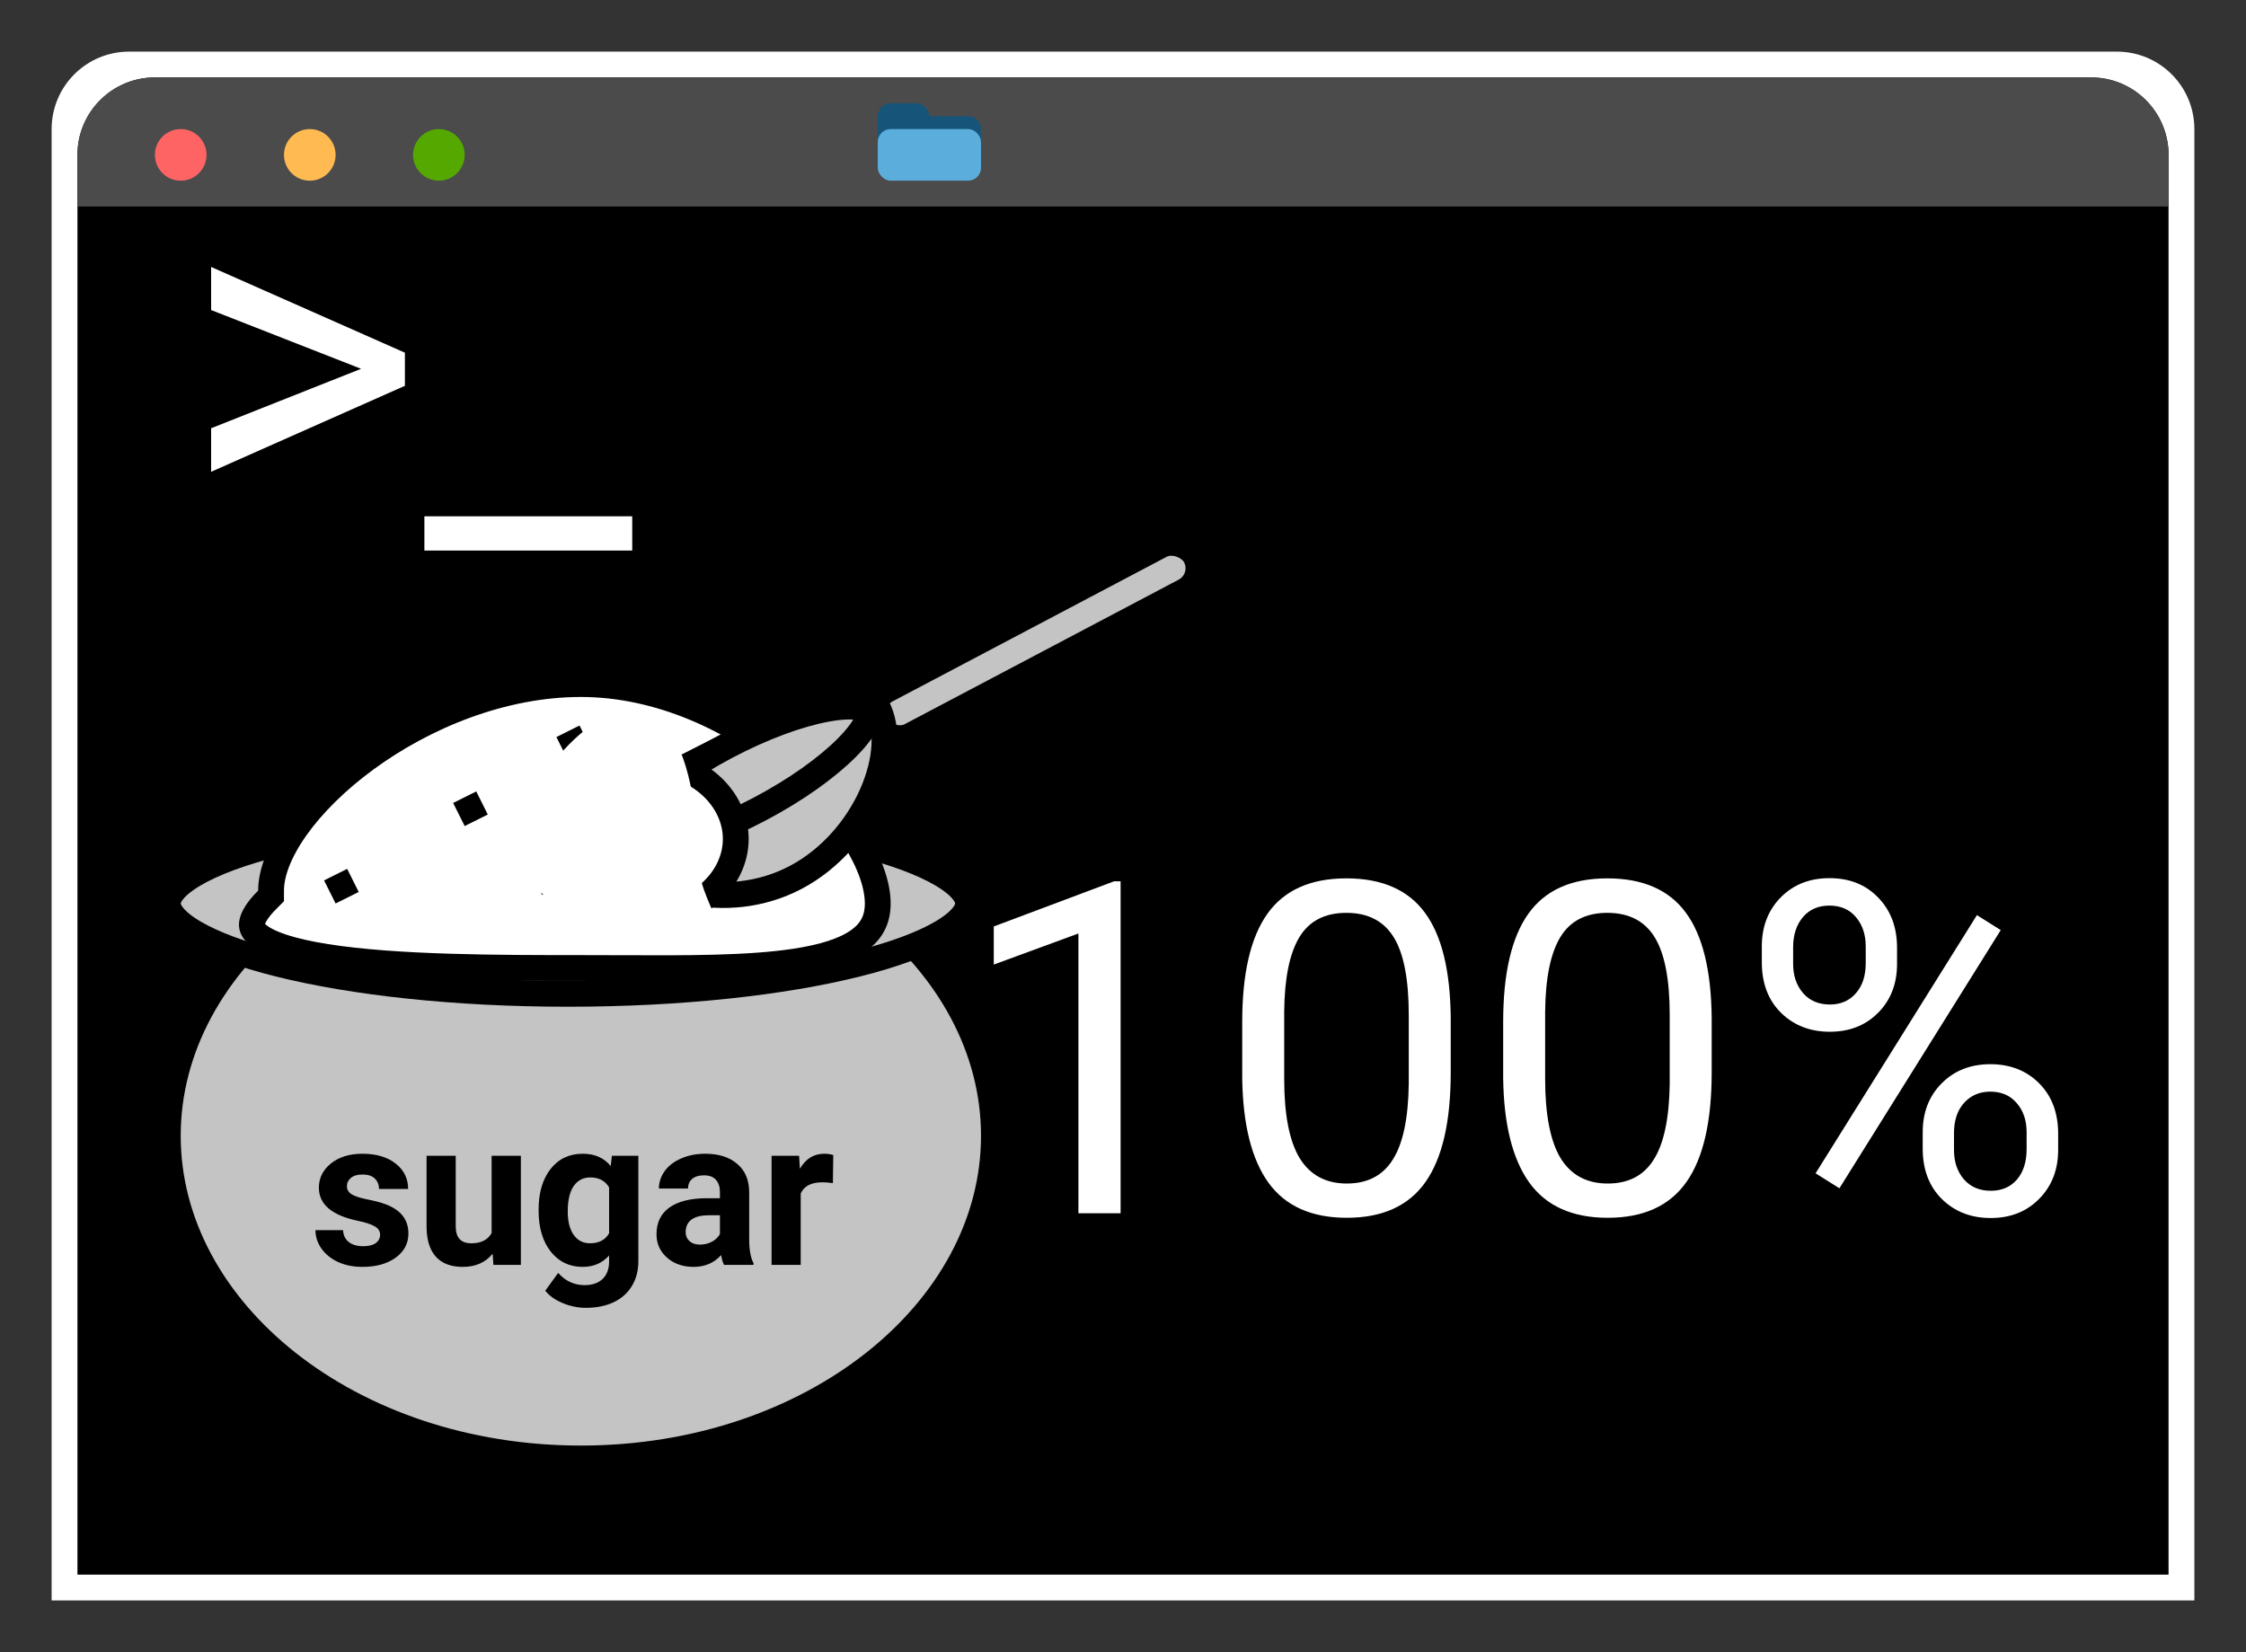 <svg width="87" height="64" viewBox="0 0 87 64" fill="none" xmlns="http://www.w3.org/2000/svg">
<rect x="0" y="0" width="87" height="64" fill="#333333" stroke="none"/>
<g clip-path="url(#clip0)">
<path d="M2 5C2 3.343 3.343 2 5 2H82C83.657 2 85 3.343 85 5V62H2V5Z" fill="white"/>
<path d="M3 6C3 4.343 4.343 3 6 3H81C82.657 3 84 4.343 84 6V61H3V6Z" fill="black"/>
<path d="M3 6C3 4.343 4.343 3 6 3H81C82.657 3 84 4.343 84 6V8H3V6Z" fill="#4B4B4B"/>
<circle cx="7" cy="6" r="1" fill="#FF6464"/>
<circle cx="12" cy="6" r="1" fill="#FFBA52"/>
<circle cx="17" cy="6" r="1" fill="#54A800"/>
<rect x="34" y="4" width="2" height="2" rx="0.5" fill="#165579"/>
<path d="M36 4.5H37.5C37.776 4.5 38 4.724 38 5V6.5H36V4.5Z" fill="#165579"/>
<rect x="34" y="5" width="4" height="2" rx="0.5" fill="#5BADDC"/>
<path d="M13.987 14.287L8.178 12.011V10.341L15.684 13.663V14.946L8.178 18.277V16.59L13.987 14.287ZM24.49 21.327H16.439V20H24.49V21.327Z" fill="white"/>
<path d="M43.407 47H41.773V36.163L38.494 37.367V35.891L43.152 34.142H43.407V47ZM56.195 41.542C56.195 43.446 55.87 44.861 55.22 45.787C54.569 46.713 53.553 47.176 52.17 47.176C50.805 47.176 49.794 46.725 49.138 45.822C48.481 44.914 48.142 43.56 48.118 41.762V39.591C48.118 37.71 48.443 36.312 49.094 35.398C49.744 34.484 50.764 34.027 52.152 34.027C53.529 34.027 54.543 34.47 55.193 35.355C55.844 36.233 56.178 37.593 56.195 39.433V41.542ZM54.569 39.318C54.569 37.941 54.376 36.94 53.989 36.312C53.602 35.68 52.99 35.363 52.152 35.363C51.32 35.363 50.714 35.677 50.333 36.304C49.952 36.931 49.756 37.895 49.744 39.195V41.797C49.744 43.18 49.943 44.202 50.342 44.864C50.746 45.52 51.355 45.849 52.17 45.849C52.973 45.849 53.567 45.538 53.954 44.917C54.347 44.296 54.552 43.317 54.569 41.981V39.318ZM66.303 41.542C66.303 43.446 65.978 44.861 65.327 45.787C64.677 46.713 63.66 47.176 62.277 47.176C60.912 47.176 59.901 46.725 59.245 45.822C58.589 44.914 58.249 43.56 58.226 41.762V39.591C58.226 37.71 58.551 36.312 59.201 35.398C59.852 34.484 60.871 34.027 62.26 34.027C63.637 34.027 64.65 34.47 65.301 35.355C65.951 36.233 66.285 37.593 66.303 39.433V41.542ZM64.677 39.318C64.677 37.941 64.483 36.94 64.097 36.312C63.71 35.68 63.098 35.363 62.26 35.363C61.428 35.363 60.821 35.677 60.44 36.304C60.06 36.931 59.863 37.895 59.852 39.195V41.797C59.852 43.18 60.051 44.202 60.449 44.864C60.853 45.52 61.463 45.849 62.277 45.849C63.08 45.849 63.675 45.538 64.061 44.917C64.454 44.296 64.659 43.317 64.677 41.981V39.318ZM68.245 36.664C68.245 35.897 68.488 35.264 68.975 34.766C69.467 34.268 70.097 34.019 70.864 34.019C71.644 34.019 72.273 34.27 72.754 34.774C73.24 35.273 73.483 35.92 73.483 36.717V37.341C73.483 38.114 73.237 38.747 72.745 39.239C72.259 39.726 71.638 39.969 70.882 39.969C70.12 39.969 69.49 39.726 68.992 39.239C68.494 38.747 68.245 38.094 68.245 37.279V36.664ZM69.458 37.341C69.458 37.798 69.587 38.176 69.845 38.475C70.103 38.768 70.448 38.914 70.882 38.914C71.298 38.914 71.632 38.77 71.884 38.483C72.142 38.196 72.27 37.804 72.27 37.306V36.664C72.27 36.207 72.144 35.829 71.893 35.53C71.641 35.231 71.298 35.082 70.864 35.082C70.431 35.082 70.088 35.231 69.836 35.53C69.584 35.829 69.458 36.219 69.458 36.699V37.341ZM74.477 43.862C74.477 43.095 74.72 42.465 75.206 41.973C75.698 41.475 76.328 41.226 77.096 41.226C77.863 41.226 78.493 41.472 78.985 41.964C79.478 42.456 79.724 43.109 79.724 43.924V44.548C79.724 45.315 79.478 45.948 78.985 46.446C78.499 46.938 77.875 47.185 77.113 47.185C76.352 47.185 75.722 46.941 75.224 46.455C74.726 45.963 74.477 45.31 74.477 44.495V43.862ZM75.689 44.548C75.689 45.011 75.818 45.392 76.076 45.69C76.334 45.983 76.68 46.13 77.113 46.13C77.535 46.13 77.872 45.986 78.124 45.699C78.376 45.406 78.502 45.011 78.502 44.513V43.862C78.502 43.399 78.373 43.022 78.115 42.728C77.863 42.435 77.523 42.289 77.096 42.289C76.68 42.289 76.34 42.435 76.076 42.728C75.818 43.016 75.689 43.405 75.689 43.898V44.548ZM71.251 46.033L70.328 45.453L76.577 35.451L77.5 36.031L71.251 46.033Z" fill="white"/>
<g clip-path="url(#clip1)">
<path d="M38.5 44C38.5 50.799 31.454 56.5 22.5 56.5C13.546 56.5 6.5 50.799 6.5 44C6.5 37.201 13.546 31.5 22.5 31.5C31.454 31.5 38.5 37.201 38.5 44Z" fill="#C4C4C4" stroke="black"/>
<path d="M37.5 35C37.5 35.266 37.272 35.663 36.488 36.127C35.738 36.57 34.619 36.987 33.192 37.343C30.347 38.055 26.39 38.5 22 38.5C17.61 38.5 13.653 38.055 10.808 37.343C9.381 36.987 8.262 36.57 7.512 36.127C6.728 35.663 6.5 35.266 6.5 35C6.5 34.734 6.728 34.337 7.512 33.873C8.262 33.43 9.381 33.013 10.808 32.657C13.653 31.945 17.61 31.5 22 31.5C26.39 31.5 30.347 31.945 33.192 32.657C34.619 33.013 35.738 33.43 36.488 33.873C37.272 34.337 37.5 34.734 37.5 35Z" fill="#C4C4C4" stroke="black"/>
<path d="M10.354 34.854L10.5 34.707V34.5C10.5 33.817 10.822 32.973 11.468 32.063C12.107 31.162 13.033 30.24 14.164 29.41C16.43 27.748 19.454 26.5 22.5 26.5C25.53 26.5 28.421 27.86 30.562 29.642C31.63 30.531 32.498 31.513 33.095 32.462C33.697 33.419 34 34.302 34 35C34 35.654 33.736 36.107 33.233 36.456C32.699 36.827 31.885 37.084 30.806 37.248C28.999 37.523 26.639 37.514 24.036 37.504C23.532 37.502 23.02 37.5 22.5 37.5C19.31 37.5 15.355 37.499 12.634 37.069C11.957 36.962 11.372 36.83 10.902 36.672C10.424 36.51 10.108 36.334 9.93 36.163C9.773 36.012 9.739 35.886 9.764 35.742C9.797 35.555 9.945 35.262 10.354 34.854Z" fill="white" stroke="black"/>
<line x1="17.776" y1="31.553" x2="18.671" y2="31.106" stroke="black"/>
<line x1="21.776" y1="29" x2="22.671" y2="28.553" stroke="black"/>
<line x1="12.776" y1="34.553" x2="13.671" y2="34.106" stroke="black"/>
<line x1="24.776" y1="30.553" x2="26.118" y2="29.882" stroke="black"/>
<line x1="20.776" y1="34.224" x2="22.118" y2="33.553" stroke="black"/>
<line x1="28.776" y1="34.224" x2="30.118" y2="33.553" stroke="black"/>
<rect x="33.458" y="27.195" width="14" height="2" rx="1" transform="rotate(-27.816 33.458 27.195)" fill="#C4C4C4" stroke="black"/>
<path d="M33.978 27.377C34.41 28.196 34.354 29.458 33.779 30.762C33.211 32.048 32.177 33.275 30.824 33.989C29.474 34.701 27.968 34.818 26.677 34.523C25.374 34.225 24.36 33.525 23.917 32.684C23.701 32.275 23.697 31.986 23.779 31.753C23.868 31.495 24.092 31.219 24.497 30.91C24.898 30.602 25.427 30.299 26.06 29.968C26.347 29.817 26.65 29.664 26.968 29.503C26.997 29.488 27.027 29.473 27.056 29.458C27.405 29.282 27.769 29.097 28.14 28.901C28.51 28.706 28.873 28.507 29.224 28.314C29.25 28.3 29.275 28.287 29.3 28.273C29.626 28.094 29.94 27.921 30.245 27.759C30.907 27.408 31.5 27.119 32.026 26.938C32.557 26.756 32.961 26.706 33.261 26.77C33.529 26.827 33.771 26.986 33.978 27.377Z" fill="#C4C4C4" stroke="black"/>
<path d="M33.65 27.559C33.662 27.582 33.701 27.693 33.565 27.974C33.435 28.244 33.183 28.583 32.802 28.966C32.044 29.728 30.86 30.585 29.427 31.342C27.994 32.098 26.617 32.591 25.561 32.786C25.029 32.884 24.608 32.901 24.311 32.856C24.003 32.81 23.933 32.715 23.921 32.692C23.909 32.669 23.87 32.558 24.006 32.277C24.136 32.007 24.388 31.668 24.769 31.285C25.526 30.523 26.71 29.666 28.144 28.909C29.577 28.153 30.953 27.66 32.01 27.465C32.541 27.367 32.963 27.349 33.259 27.395C33.568 27.442 33.638 27.536 33.65 27.559Z" fill="#C4C4C4" stroke="black"/>
<path d="M28.5 32.5C28.5 34.096 26.998 35.5 25 35.5C23.002 35.5 21.5 34.096 21.5 32.5C21.5 30.904 23.002 29.5 25 29.5C26.998 29.5 28.5 30.904 28.5 32.5Z" fill="white" stroke="black"/>
<path d="M27 33C27 35.209 28.933 36.5 27 36.5C25.067 36.5 20 35.209 20 33C20 30.791 22.567 27.5 24.5 27.5C26.433 27.5 27 30.791 27 33Z" fill="white"/>
<path d="M14.723 47.832C14.723 47.694 14.654 47.586 14.516 47.508C14.38 47.427 14.162 47.355 13.859 47.293C12.854 47.082 12.352 46.655 12.352 46.012C12.352 45.637 12.507 45.324 12.816 45.074C13.129 44.822 13.537 44.695 14.039 44.695C14.575 44.695 15.004 44.822 15.324 45.074C15.647 45.327 15.809 45.655 15.809 46.059H14.68C14.68 45.897 14.628 45.764 14.523 45.66C14.419 45.553 14.257 45.5 14.035 45.5C13.845 45.5 13.698 45.543 13.594 45.629C13.49 45.715 13.438 45.824 13.438 45.957C13.438 46.082 13.496 46.184 13.613 46.262C13.733 46.337 13.934 46.404 14.215 46.461C14.496 46.516 14.733 46.578 14.926 46.648C15.522 46.867 15.82 47.246 15.82 47.785C15.82 48.171 15.655 48.483 15.324 48.723C14.993 48.96 14.566 49.078 14.043 49.078C13.689 49.078 13.374 49.016 13.098 48.891C12.824 48.763 12.609 48.59 12.453 48.371C12.297 48.15 12.219 47.911 12.219 47.656H13.289C13.3 47.857 13.374 48.01 13.512 48.117C13.65 48.224 13.835 48.277 14.066 48.277C14.283 48.277 14.445 48.237 14.555 48.156C14.667 48.073 14.723 47.965 14.723 47.832ZM19.082 48.57C18.803 48.909 18.418 49.078 17.926 49.078C17.473 49.078 17.126 48.948 16.887 48.688C16.65 48.427 16.529 48.046 16.523 47.543V44.773H17.652V47.504C17.652 47.944 17.853 48.164 18.254 48.164C18.637 48.164 18.9 48.031 19.043 47.766V44.773H20.176V49H19.113L19.082 48.57ZM20.863 46.855C20.863 46.207 21.017 45.685 21.324 45.289C21.634 44.893 22.051 44.695 22.574 44.695C23.038 44.695 23.398 44.854 23.656 45.172L23.703 44.773H24.727V48.859C24.727 49.229 24.642 49.551 24.473 49.824C24.306 50.098 24.07 50.306 23.766 50.449C23.461 50.592 23.104 50.664 22.695 50.664C22.385 50.664 22.083 50.602 21.789 50.477C21.495 50.354 21.272 50.195 21.121 50L21.621 49.312C21.902 49.628 22.244 49.785 22.645 49.785C22.944 49.785 23.177 49.704 23.344 49.543C23.51 49.384 23.594 49.158 23.594 48.863V48.637C23.333 48.931 22.991 49.078 22.566 49.078C22.059 49.078 21.647 48.88 21.332 48.484C21.02 48.086 20.863 47.559 20.863 46.902V46.855ZM21.992 46.938C21.992 47.32 22.069 47.621 22.223 47.84C22.376 48.056 22.587 48.164 22.855 48.164C23.199 48.164 23.445 48.035 23.594 47.777V46C23.443 45.742 23.199 45.613 22.863 45.613C22.592 45.613 22.379 45.724 22.223 45.945C22.069 46.167 21.992 46.497 21.992 46.938ZM28.047 49C27.995 48.898 27.957 48.772 27.934 48.621C27.66 48.926 27.305 49.078 26.867 49.078C26.453 49.078 26.109 48.958 25.836 48.719C25.565 48.479 25.43 48.177 25.43 47.812C25.43 47.365 25.595 47.021 25.926 46.781C26.259 46.542 26.74 46.421 27.367 46.418H27.887V46.176C27.887 45.98 27.836 45.824 27.734 45.707C27.635 45.59 27.478 45.531 27.262 45.531C27.072 45.531 26.922 45.577 26.812 45.668C26.706 45.759 26.652 45.884 26.652 46.043H25.523C25.523 45.798 25.599 45.572 25.75 45.363C25.901 45.155 26.115 44.992 26.391 44.875C26.667 44.755 26.977 44.695 27.32 44.695C27.841 44.695 28.254 44.827 28.559 45.09C28.866 45.35 29.02 45.717 29.02 46.191V48.023C29.022 48.425 29.078 48.728 29.188 48.934V49H28.047ZM27.113 48.215C27.28 48.215 27.434 48.178 27.574 48.105C27.715 48.03 27.819 47.93 27.887 47.805V47.078H27.465C26.9 47.078 26.599 47.273 26.562 47.664L26.559 47.73C26.559 47.871 26.608 47.987 26.707 48.078C26.806 48.169 26.941 48.215 27.113 48.215ZM32.262 45.832C32.108 45.811 31.973 45.801 31.855 45.801C31.428 45.801 31.148 45.945 31.016 46.234V49H29.887V44.773H30.953L30.984 45.277C31.211 44.889 31.525 44.695 31.926 44.695C32.051 44.695 32.168 44.712 32.277 44.746L32.262 45.832Z" fill="black"/>
</g>
</g>
<defs>
<clipPath id="clip0">
<rect width="87" height="64" fill="white"/>
</clipPath>
<clipPath id="clip1">
<rect width="59" height="49" fill="white" transform="translate(-7 12)"/>
</clipPath>
</defs>
</svg>
